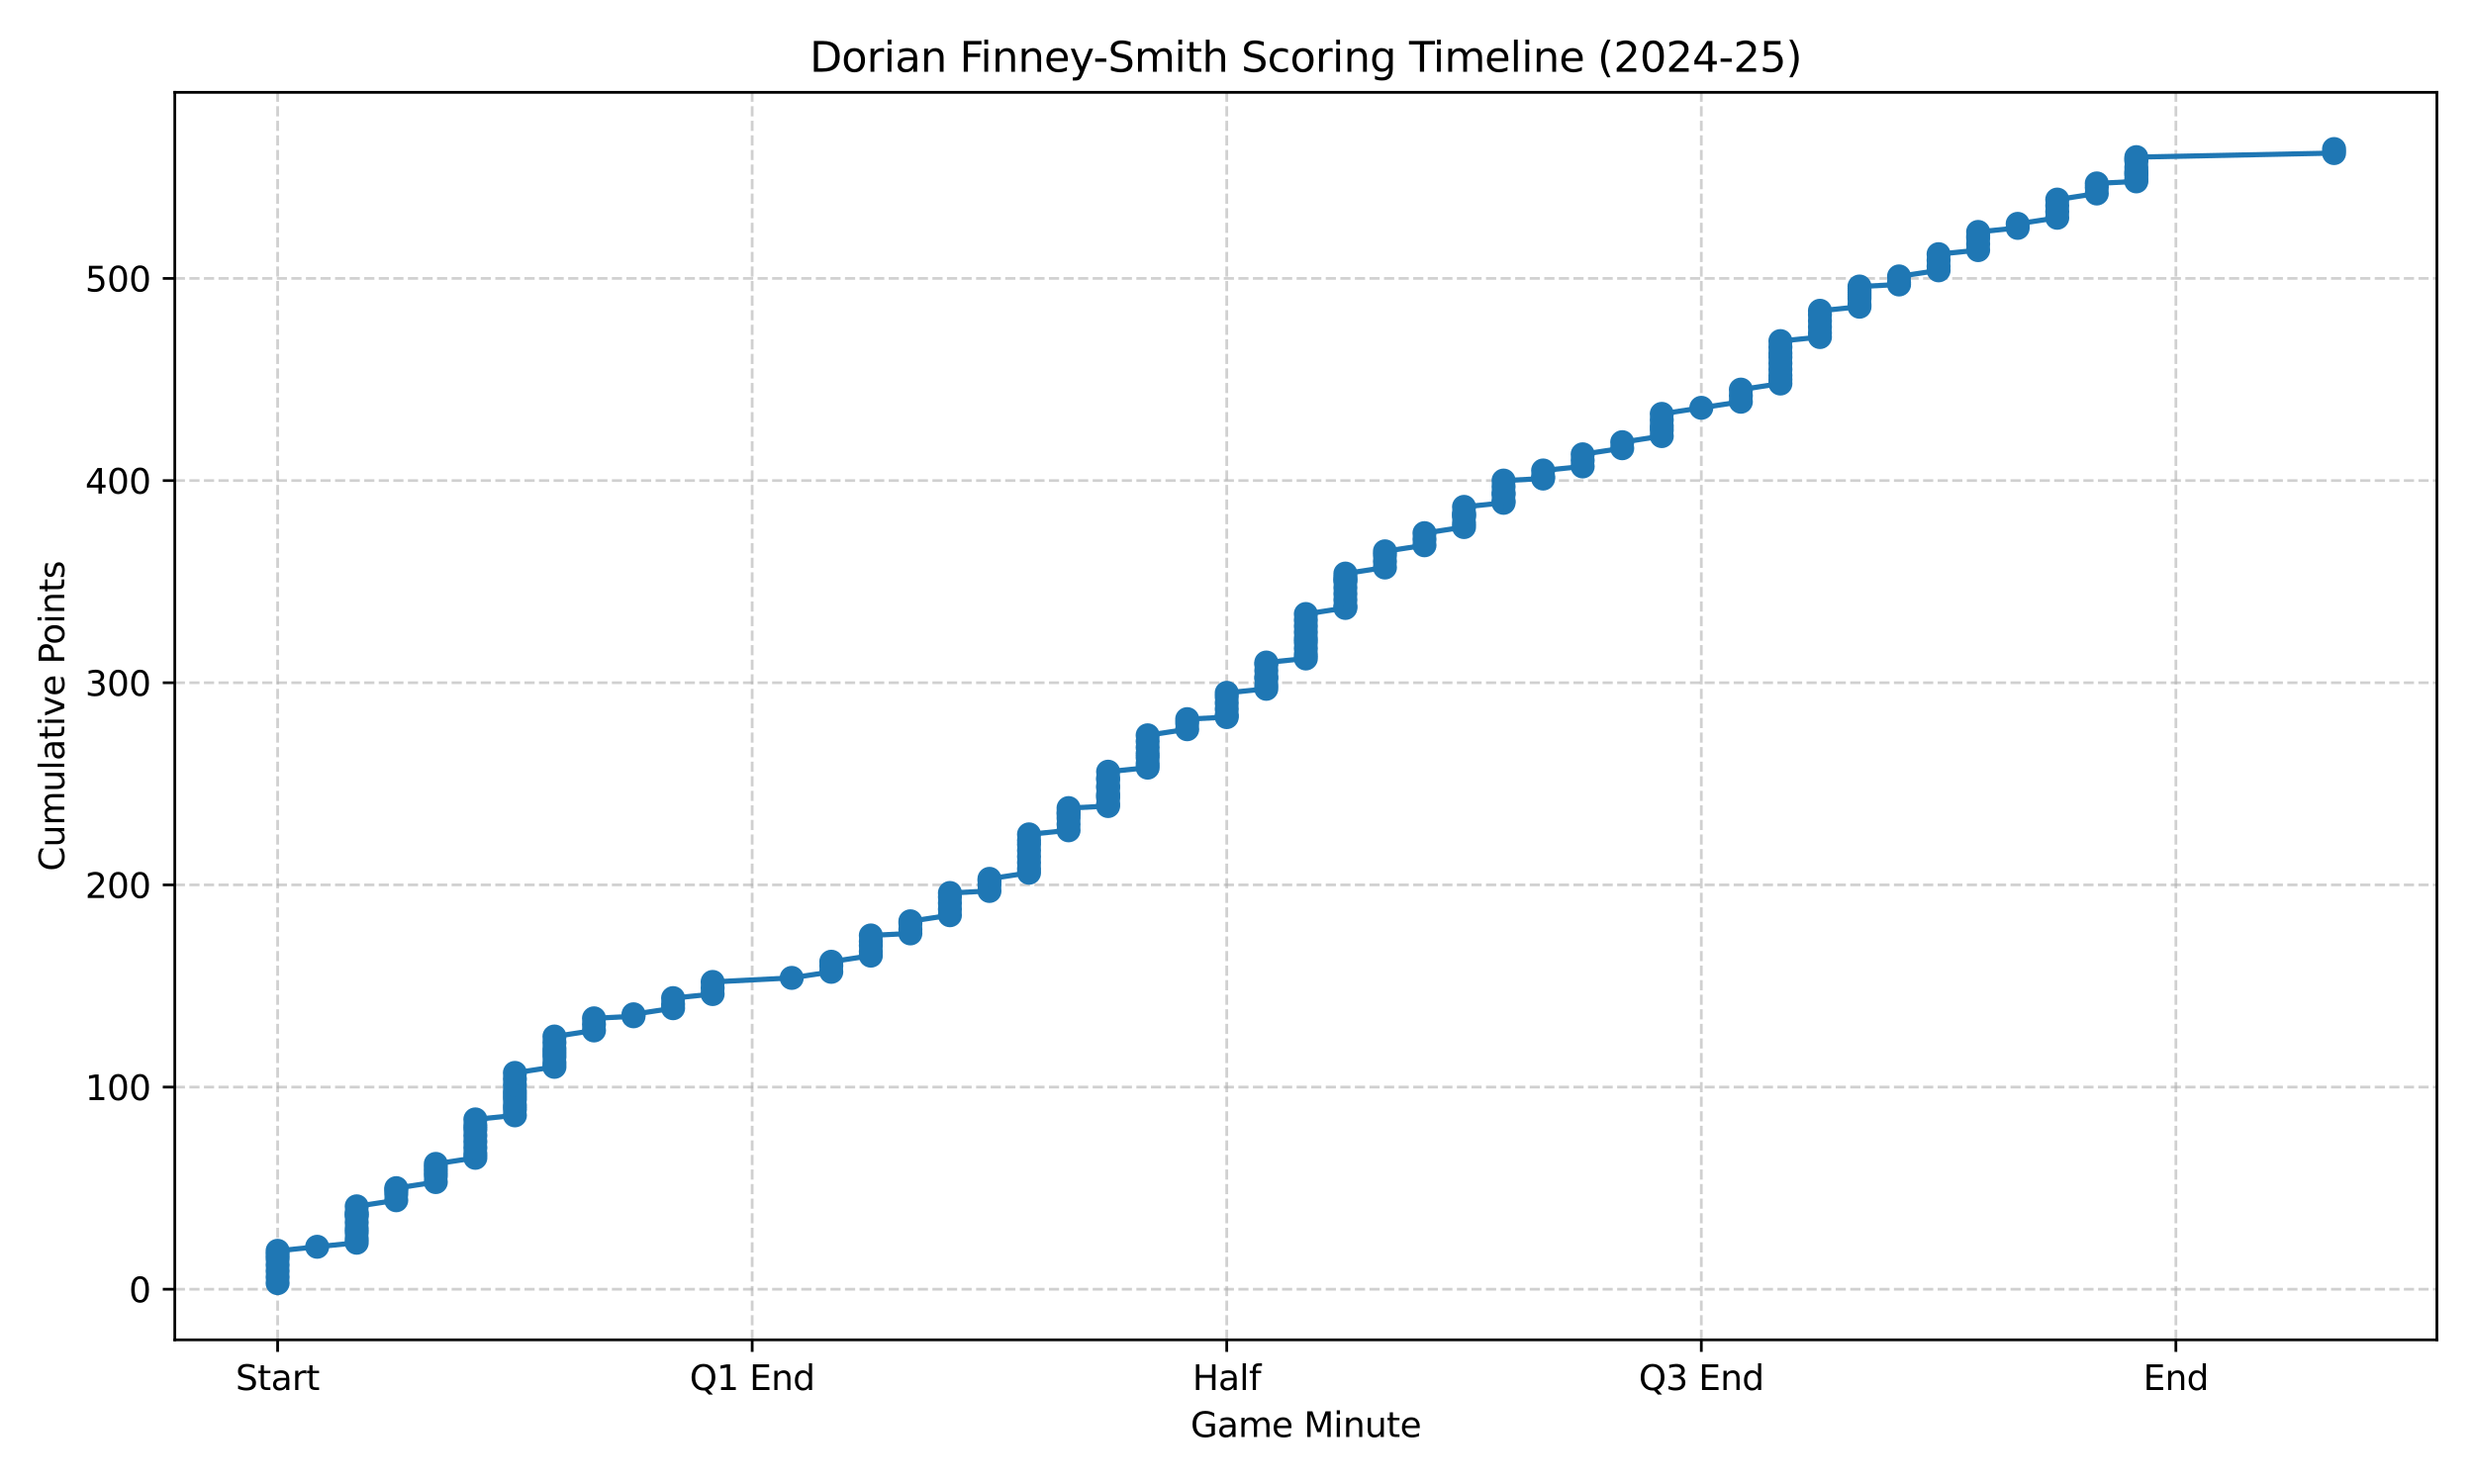 <?xml version="1.0" encoding="utf-8" standalone="no"?>
<!DOCTYPE svg PUBLIC "-//W3C//DTD SVG 1.1//EN"
  "http://www.w3.org/Graphics/SVG/1.1/DTD/svg11.dtd">
<svg xmlns:xlink="http://www.w3.org/1999/xlink" width="720pt" height="432pt" viewBox="0 0 720 432" xmlns="http://www.w3.org/2000/svg" version="1.1">
 <defs>
  <style type="text/css">*{stroke-linejoin: round; stroke-linecap: butt}</style>
 </defs>
 <g id="figure_1">
  <g id="patch_1">
   <path d="M 0 432 
L 720 432 
L 720 0 
L 0 0 
z
" style="fill: #ffffff"/>
  </g>
  <g id="axes_1">
   <g id="patch_2">
    <path d="M 50.87 390.04 
L 709.2 390.04 
L 709.2 26.88 
L 50.87 26.88 
z
" style="fill: #ffffff"/>
   </g>
   <g id="matplotlib.axis_1">
    <g id="xtick_1">
     <g id="line2d_1">
      <path d="M 80.794 390.04 
L 80.794 26.88 
" clip-path="url(#pb780e5b2f5)" style="fill: none; stroke-dasharray: 2.96,1.28; stroke-dashoffset: 0; stroke: #b0b0b0; stroke-opacity: 0.6; stroke-width: 0.8"/>
     </g>
     <g id="line2d_2">
      <defs>
       <path id="m2a1e7d562b" d="M 0 0 
L 0 3.5 
" style="stroke: #000000; stroke-width: 0.8"/>
      </defs>
      <g>
       <use xlink:href="#m2a1e7d562b" x="80.794" y="390.04" style="stroke: #000000; stroke-width: 0.8"/>
      </g>
     </g>
     <g id="text_1">
      <!-- Start -->
      <g transform="translate(68.58 404.638) scale(0.1 -0.1)">
       <defs>
        <path id="DejaVuSans-53" d="M 3425 4513 
L 3425 3897 
Q 3066 4069 2747 4153 
Q 2428 4238 2131 4238 
Q 1616 4238 1336 4038 
Q 1056 3838 1056 3469 
Q 1056 3159 1242 3001 
Q 1428 2844 1947 2747 
L 2328 2669 
Q 3034 2534 3370 2195 
Q 3706 1856 3706 1288 
Q 3706 609 3251 259 
Q 2797 -91 1919 -91 
Q 1588 -91 1214 -16 
Q 841 59 441 206 
L 441 856 
Q 825 641 1194 531 
Q 1563 422 1919 422 
Q 2459 422 2753 634 
Q 3047 847 3047 1241 
Q 3047 1584 2836 1778 
Q 2625 1972 2144 2069 
L 1759 2144 
Q 1053 2284 737 2584 
Q 422 2884 422 3419 
Q 422 4038 858 4394 
Q 1294 4750 2059 4750 
Q 2388 4750 2728 4690 
Q 3069 4631 3425 4513 
z
" transform="scale(0.016)"/>
        <path id="DejaVuSans-74" d="M 1172 4494 
L 1172 3500 
L 2356 3500 
L 2356 3053 
L 1172 3053 
L 1172 1153 
Q 1172 725 1289 603 
Q 1406 481 1766 481 
L 2356 481 
L 2356 0 
L 1766 0 
Q 1100 0 847 248 
Q 594 497 594 1153 
L 594 3053 
L 172 3053 
L 172 3500 
L 594 3500 
L 594 4494 
L 1172 4494 
z
" transform="scale(0.016)"/>
        <path id="DejaVuSans-61" d="M 2194 1759 
Q 1497 1759 1228 1600 
Q 959 1441 959 1056 
Q 959 750 1161 570 
Q 1363 391 1709 391 
Q 2188 391 2477 730 
Q 2766 1069 2766 1631 
L 2766 1759 
L 2194 1759 
z
M 3341 1997 
L 3341 0 
L 2766 0 
L 2766 531 
Q 2569 213 2275 61 
Q 1981 -91 1556 -91 
Q 1019 -91 701 211 
Q 384 513 384 1019 
Q 384 1609 779 1909 
Q 1175 2209 1959 2209 
L 2766 2209 
L 2766 2266 
Q 2766 2663 2505 2880 
Q 2244 3097 1772 3097 
Q 1472 3097 1187 3025 
Q 903 2953 641 2809 
L 641 3341 
Q 956 3463 1253 3523 
Q 1550 3584 1831 3584 
Q 2591 3584 2966 3190 
Q 3341 2797 3341 1997 
z
" transform="scale(0.016)"/>
        <path id="DejaVuSans-72" d="M 2631 2963 
Q 2534 3019 2420 3045 
Q 2306 3072 2169 3072 
Q 1681 3072 1420 2755 
Q 1159 2438 1159 1844 
L 1159 0 
L 581 0 
L 581 3500 
L 1159 3500 
L 1159 2956 
Q 1341 3275 1631 3429 
Q 1922 3584 2338 3584 
Q 2397 3584 2469 3576 
Q 2541 3569 2628 3553 
L 2631 2963 
z
" transform="scale(0.016)"/>
       </defs>
       <use xlink:href="#DejaVuSans-53"/>
       <use xlink:href="#DejaVuSans-74" transform="translate(63.477 0)"/>
       <use xlink:href="#DejaVuSans-61" transform="translate(102.686 0)"/>
       <use xlink:href="#DejaVuSans-72" transform="translate(163.965 0)"/>
       <use xlink:href="#DejaVuSans-74" transform="translate(205.078 0)"/>
      </g>
     </g>
    </g>
    <g id="xtick_2">
     <g id="line2d_3">
      <path d="M 218.905 390.04 
L 218.905 26.88 
" clip-path="url(#pb780e5b2f5)" style="fill: none; stroke-dasharray: 2.96,1.28; stroke-dashoffset: 0; stroke: #b0b0b0; stroke-opacity: 0.6; stroke-width: 0.8"/>
     </g>
     <g id="line2d_4">
      <g>
       <use xlink:href="#m2a1e7d562b" x="218.905" y="390.04" style="stroke: #000000; stroke-width: 0.8"/>
      </g>
     </g>
     <g id="text_2">
      <!-- Q1 End -->
      <g transform="translate(200.697 404.638) scale(0.1 -0.1)">
       <defs>
        <path id="DejaVuSans-51" d="M 2522 4238 
Q 1834 4238 1429 3725 
Q 1025 3213 1025 2328 
Q 1025 1447 1429 934 
Q 1834 422 2522 422 
Q 3209 422 3611 934 
Q 4013 1447 4013 2328 
Q 4013 3213 3611 3725 
Q 3209 4238 2522 4238 
z
M 3406 84 
L 4238 -825 
L 3475 -825 
L 2784 -78 
Q 2681 -84 2626 -87 
Q 2572 -91 2522 -91 
Q 1538 -91 948 567 
Q 359 1225 359 2328 
Q 359 3434 948 4092 
Q 1538 4750 2522 4750 
Q 3503 4750 4090 4092 
Q 4678 3434 4678 2328 
Q 4678 1516 4351 937 
Q 4025 359 3406 84 
z
" transform="scale(0.016)"/>
        <path id="DejaVuSans-31" d="M 794 531 
L 1825 531 
L 1825 4091 
L 703 3866 
L 703 4441 
L 1819 4666 
L 2450 4666 
L 2450 531 
L 3481 531 
L 3481 0 
L 794 0 
L 794 531 
z
" transform="scale(0.016)"/>
        <path id="DejaVuSans-20" transform="scale(0.016)"/>
        <path id="DejaVuSans-45" d="M 628 4666 
L 3578 4666 
L 3578 4134 
L 1259 4134 
L 1259 2753 
L 3481 2753 
L 3481 2222 
L 1259 2222 
L 1259 531 
L 3634 531 
L 3634 0 
L 628 0 
L 628 4666 
z
" transform="scale(0.016)"/>
        <path id="DejaVuSans-6e" d="M 3513 2113 
L 3513 0 
L 2938 0 
L 2938 2094 
Q 2938 2591 2744 2837 
Q 2550 3084 2163 3084 
Q 1697 3084 1428 2787 
Q 1159 2491 1159 1978 
L 1159 0 
L 581 0 
L 581 3500 
L 1159 3500 
L 1159 2956 
Q 1366 3272 1645 3428 
Q 1925 3584 2291 3584 
Q 2894 3584 3203 3211 
Q 3513 2838 3513 2113 
z
" transform="scale(0.016)"/>
        <path id="DejaVuSans-64" d="M 2906 2969 
L 2906 4863 
L 3481 4863 
L 3481 0 
L 2906 0 
L 2906 525 
Q 2725 213 2448 61 
Q 2172 -91 1784 -91 
Q 1150 -91 751 415 
Q 353 922 353 1747 
Q 353 2572 751 3078 
Q 1150 3584 1784 3584 
Q 2172 3584 2448 3432 
Q 2725 3281 2906 2969 
z
M 947 1747 
Q 947 1113 1208 752 
Q 1469 391 1925 391 
Q 2381 391 2643 752 
Q 2906 1113 2906 1747 
Q 2906 2381 2643 2742 
Q 2381 3103 1925 3103 
Q 1469 3103 1208 2742 
Q 947 2381 947 1747 
z
" transform="scale(0.016)"/>
       </defs>
       <use xlink:href="#DejaVuSans-51"/>
       <use xlink:href="#DejaVuSans-31" transform="translate(78.711 0)"/>
       <use xlink:href="#DejaVuSans-20" transform="translate(142.334 0)"/>
       <use xlink:href="#DejaVuSans-45" transform="translate(174.121 0)"/>
       <use xlink:href="#DejaVuSans-6e" transform="translate(237.305 0)"/>
       <use xlink:href="#DejaVuSans-64" transform="translate(300.684 0)"/>
      </g>
     </g>
    </g>
    <g id="xtick_3">
     <g id="line2d_5">
      <path d="M 357.016 390.04 
L 357.016 26.88 
" clip-path="url(#pb780e5b2f5)" style="fill: none; stroke-dasharray: 2.96,1.28; stroke-dashoffset: 0; stroke: #b0b0b0; stroke-opacity: 0.6; stroke-width: 0.8"/>
     </g>
     <g id="line2d_6">
      <g>
       <use xlink:href="#m2a1e7d562b" x="357.016" y="390.04" style="stroke: #000000; stroke-width: 0.8"/>
      </g>
     </g>
     <g id="text_3">
      <!-- Half -->
      <g transform="translate(347.043 404.638) scale(0.1 -0.1)">
       <defs>
        <path id="DejaVuSans-48" d="M 628 4666 
L 1259 4666 
L 1259 2753 
L 3553 2753 
L 3553 4666 
L 4184 4666 
L 4184 0 
L 3553 0 
L 3553 2222 
L 1259 2222 
L 1259 0 
L 628 0 
L 628 4666 
z
" transform="scale(0.016)"/>
        <path id="DejaVuSans-6c" d="M 603 4863 
L 1178 4863 
L 1178 0 
L 603 0 
L 603 4863 
z
" transform="scale(0.016)"/>
        <path id="DejaVuSans-66" d="M 2375 4863 
L 2375 4384 
L 1825 4384 
Q 1516 4384 1395 4259 
Q 1275 4134 1275 3809 
L 1275 3500 
L 2222 3500 
L 2222 3053 
L 1275 3053 
L 1275 0 
L 697 0 
L 697 3053 
L 147 3053 
L 147 3500 
L 697 3500 
L 697 3744 
Q 697 4328 969 4595 
Q 1241 4863 1831 4863 
L 2375 4863 
z
" transform="scale(0.016)"/>
       </defs>
       <use xlink:href="#DejaVuSans-48"/>
       <use xlink:href="#DejaVuSans-61" transform="translate(75.195 0)"/>
       <use xlink:href="#DejaVuSans-6c" transform="translate(136.475 0)"/>
       <use xlink:href="#DejaVuSans-66" transform="translate(164.258 0)"/>
      </g>
     </g>
    </g>
    <g id="xtick_4">
     <g id="line2d_7">
      <path d="M 495.128 390.04 
L 495.128 26.88 
" clip-path="url(#pb780e5b2f5)" style="fill: none; stroke-dasharray: 2.96,1.28; stroke-dashoffset: 0; stroke: #b0b0b0; stroke-opacity: 0.6; stroke-width: 0.8"/>
     </g>
     <g id="line2d_8">
      <g>
       <use xlink:href="#m2a1e7d562b" x="495.128" y="390.04" style="stroke: #000000; stroke-width: 0.8"/>
      </g>
     </g>
     <g id="text_4">
      <!-- Q3 End -->
      <g transform="translate(476.919 404.638) scale(0.1 -0.1)">
       <defs>
        <path id="DejaVuSans-33" d="M 2597 2516 
Q 3050 2419 3304 2112 
Q 3559 1806 3559 1356 
Q 3559 666 3084 287 
Q 2609 -91 1734 -91 
Q 1441 -91 1130 -33 
Q 819 25 488 141 
L 488 750 
Q 750 597 1062 519 
Q 1375 441 1716 441 
Q 2309 441 2620 675 
Q 2931 909 2931 1356 
Q 2931 1769 2642 2001 
Q 2353 2234 1838 2234 
L 1294 2234 
L 1294 2753 
L 1863 2753 
Q 2328 2753 2575 2939 
Q 2822 3125 2822 3475 
Q 2822 3834 2567 4026 
Q 2313 4219 1838 4219 
Q 1578 4219 1281 4162 
Q 984 4106 628 3988 
L 628 4550 
Q 988 4650 1302 4700 
Q 1616 4750 1894 4750 
Q 2613 4750 3031 4423 
Q 3450 4097 3450 3541 
Q 3450 3153 3228 2886 
Q 3006 2619 2597 2516 
z
" transform="scale(0.016)"/>
       </defs>
       <use xlink:href="#DejaVuSans-51"/>
       <use xlink:href="#DejaVuSans-33" transform="translate(78.711 0)"/>
       <use xlink:href="#DejaVuSans-20" transform="translate(142.334 0)"/>
       <use xlink:href="#DejaVuSans-45" transform="translate(174.121 0)"/>
       <use xlink:href="#DejaVuSans-6e" transform="translate(237.305 0)"/>
       <use xlink:href="#DejaVuSans-64" transform="translate(300.684 0)"/>
      </g>
     </g>
    </g>
    <g id="xtick_5">
     <g id="line2d_9">
      <path d="M 633.239 390.04 
L 633.239 26.88 
" clip-path="url(#pb780e5b2f5)" style="fill: none; stroke-dasharray: 2.96,1.28; stroke-dashoffset: 0; stroke: #b0b0b0; stroke-opacity: 0.6; stroke-width: 0.8"/>
     </g>
     <g id="line2d_10">
      <g>
       <use xlink:href="#m2a1e7d562b" x="633.239" y="390.04" style="stroke: #000000; stroke-width: 0.8"/>
      </g>
     </g>
     <g id="text_5">
      <!-- End -->
      <g transform="translate(623.737 404.638) scale(0.1 -0.1)">
       <use xlink:href="#DejaVuSans-45"/>
       <use xlink:href="#DejaVuSans-6e" transform="translate(63.184 0)"/>
       <use xlink:href="#DejaVuSans-64" transform="translate(126.562 0)"/>
      </g>
     </g>
    </g>
    <g id="text_6">
     <!-- Game Minute -->
     <g transform="translate(346.483 418.317) scale(0.1 -0.1)">
      <defs>
       <path id="DejaVuSans-47" d="M 3809 666 
L 3809 1919 
L 2778 1919 
L 2778 2438 
L 4434 2438 
L 4434 434 
Q 4069 175 3628 42 
Q 3188 -91 2688 -91 
Q 1594 -91 976 548 
Q 359 1188 359 2328 
Q 359 3472 976 4111 
Q 1594 4750 2688 4750 
Q 3144 4750 3555 4637 
Q 3966 4525 4313 4306 
L 4313 3634 
Q 3963 3931 3569 4081 
Q 3175 4231 2741 4231 
Q 1884 4231 1454 3753 
Q 1025 3275 1025 2328 
Q 1025 1384 1454 906 
Q 1884 428 2741 428 
Q 3075 428 3337 486 
Q 3600 544 3809 666 
z
" transform="scale(0.016)"/>
       <path id="DejaVuSans-6d" d="M 3328 2828 
Q 3544 3216 3844 3400 
Q 4144 3584 4550 3584 
Q 5097 3584 5394 3201 
Q 5691 2819 5691 2113 
L 5691 0 
L 5113 0 
L 5113 2094 
Q 5113 2597 4934 2840 
Q 4756 3084 4391 3084 
Q 3944 3084 3684 2787 
Q 3425 2491 3425 1978 
L 3425 0 
L 2847 0 
L 2847 2094 
Q 2847 2600 2669 2842 
Q 2491 3084 2119 3084 
Q 1678 3084 1418 2786 
Q 1159 2488 1159 1978 
L 1159 0 
L 581 0 
L 581 3500 
L 1159 3500 
L 1159 2956 
Q 1356 3278 1631 3431 
Q 1906 3584 2284 3584 
Q 2666 3584 2933 3390 
Q 3200 3197 3328 2828 
z
" transform="scale(0.016)"/>
       <path id="DejaVuSans-65" d="M 3597 1894 
L 3597 1613 
L 953 1613 
Q 991 1019 1311 708 
Q 1631 397 2203 397 
Q 2534 397 2845 478 
Q 3156 559 3463 722 
L 3463 178 
Q 3153 47 2828 -22 
Q 2503 -91 2169 -91 
Q 1331 -91 842 396 
Q 353 884 353 1716 
Q 353 2575 817 3079 
Q 1281 3584 2069 3584 
Q 2775 3584 3186 3129 
Q 3597 2675 3597 1894 
z
M 3022 2063 
Q 3016 2534 2758 2815 
Q 2500 3097 2075 3097 
Q 1594 3097 1305 2825 
Q 1016 2553 972 2059 
L 3022 2063 
z
" transform="scale(0.016)"/>
       <path id="DejaVuSans-4d" d="M 628 4666 
L 1569 4666 
L 2759 1491 
L 3956 4666 
L 4897 4666 
L 4897 0 
L 4281 0 
L 4281 4097 
L 3078 897 
L 2444 897 
L 1241 4097 
L 1241 0 
L 628 0 
L 628 4666 
z
" transform="scale(0.016)"/>
       <path id="DejaVuSans-69" d="M 603 3500 
L 1178 3500 
L 1178 0 
L 603 0 
L 603 3500 
z
M 603 4863 
L 1178 4863 
L 1178 4134 
L 603 4134 
L 603 4863 
z
" transform="scale(0.016)"/>
       <path id="DejaVuSans-75" d="M 544 1381 
L 544 3500 
L 1119 3500 
L 1119 1403 
Q 1119 906 1312 657 
Q 1506 409 1894 409 
Q 2359 409 2629 706 
Q 2900 1003 2900 1516 
L 2900 3500 
L 3475 3500 
L 3475 0 
L 2900 0 
L 2900 538 
Q 2691 219 2414 64 
Q 2138 -91 1772 -91 
Q 1169 -91 856 284 
Q 544 659 544 1381 
z
M 1991 3584 
L 1991 3584 
z
" transform="scale(0.016)"/>
      </defs>
      <use xlink:href="#DejaVuSans-47"/>
      <use xlink:href="#DejaVuSans-61" transform="translate(77.49 0)"/>
      <use xlink:href="#DejaVuSans-6d" transform="translate(138.77 0)"/>
      <use xlink:href="#DejaVuSans-65" transform="translate(236.182 0)"/>
      <use xlink:href="#DejaVuSans-20" transform="translate(297.705 0)"/>
      <use xlink:href="#DejaVuSans-4d" transform="translate(329.492 0)"/>
      <use xlink:href="#DejaVuSans-69" transform="translate(415.771 0)"/>
      <use xlink:href="#DejaVuSans-6e" transform="translate(443.555 0)"/>
      <use xlink:href="#DejaVuSans-75" transform="translate(506.934 0)"/>
      <use xlink:href="#DejaVuSans-74" transform="translate(570.312 0)"/>
      <use xlink:href="#DejaVuSans-65" transform="translate(609.521 0)"/>
     </g>
    </g>
   </g>
   <g id="matplotlib.axis_2">
    <g id="ytick_1">
     <g id="line2d_11">
      <path d="M 50.87 375.298 
L 709.2 375.298 
" clip-path="url(#pb780e5b2f5)" style="fill: none; stroke-dasharray: 2.96,1.28; stroke-dashoffset: 0; stroke: #b0b0b0; stroke-opacity: 0.6; stroke-width: 0.8"/>
     </g>
     <g id="line2d_12">
      <defs>
       <path id="m724091a1ab" d="M 0 0 
L -3.5 0 
" style="stroke: #000000; stroke-width: 0.8"/>
      </defs>
      <g>
       <use xlink:href="#m724091a1ab" x="50.87" y="375.298" style="stroke: #000000; stroke-width: 0.8"/>
      </g>
     </g>
     <g id="text_7">
      <!-- 0 -->
      <g transform="translate(37.508 379.097) scale(0.1 -0.1)">
       <defs>
        <path id="DejaVuSans-30" d="M 2034 4250 
Q 1547 4250 1301 3770 
Q 1056 3291 1056 2328 
Q 1056 1369 1301 889 
Q 1547 409 2034 409 
Q 2525 409 2770 889 
Q 3016 1369 3016 2328 
Q 3016 3291 2770 3770 
Q 2525 4250 2034 4250 
z
M 2034 4750 
Q 2819 4750 3233 4129 
Q 3647 3509 3647 2328 
Q 3647 1150 3233 529 
Q 2819 -91 2034 -91 
Q 1250 -91 836 529 
Q 422 1150 422 2328 
Q 422 3509 836 4129 
Q 1250 4750 2034 4750 
z
" transform="scale(0.016)"/>
       </defs>
       <use xlink:href="#DejaVuSans-30"/>
      </g>
     </g>
    </g>
    <g id="ytick_2">
     <g id="line2d_13">
      <path d="M 50.87 316.449 
L 709.2 316.449 
" clip-path="url(#pb780e5b2f5)" style="fill: none; stroke-dasharray: 2.96,1.28; stroke-dashoffset: 0; stroke: #b0b0b0; stroke-opacity: 0.6; stroke-width: 0.8"/>
     </g>
     <g id="line2d_14">
      <g>
       <use xlink:href="#m724091a1ab" x="50.87" y="316.449" style="stroke: #000000; stroke-width: 0.8"/>
      </g>
     </g>
     <g id="text_8">
      <!-- 100 -->
      <g transform="translate(24.782 320.248) scale(0.1 -0.1)">
       <use xlink:href="#DejaVuSans-31"/>
       <use xlink:href="#DejaVuSans-30" transform="translate(63.623 0)"/>
       <use xlink:href="#DejaVuSans-30" transform="translate(127.246 0)"/>
      </g>
     </g>
    </g>
    <g id="ytick_3">
     <g id="line2d_15">
      <path d="M 50.87 257.599 
L 709.2 257.599 
" clip-path="url(#pb780e5b2f5)" style="fill: none; stroke-dasharray: 2.96,1.28; stroke-dashoffset: 0; stroke: #b0b0b0; stroke-opacity: 0.6; stroke-width: 0.8"/>
     </g>
     <g id="line2d_16">
      <g>
       <use xlink:href="#m724091a1ab" x="50.87" y="257.599" style="stroke: #000000; stroke-width: 0.8"/>
      </g>
     </g>
     <g id="text_9">
      <!-- 200 -->
      <g transform="translate(24.782 261.399) scale(0.1 -0.1)">
       <defs>
        <path id="DejaVuSans-32" d="M 1228 531 
L 3431 531 
L 3431 0 
L 469 0 
L 469 531 
Q 828 903 1448 1529 
Q 2069 2156 2228 2338 
Q 2531 2678 2651 2914 
Q 2772 3150 2772 3378 
Q 2772 3750 2511 3984 
Q 2250 4219 1831 4219 
Q 1534 4219 1204 4116 
Q 875 4013 500 3803 
L 500 4441 
Q 881 4594 1212 4672 
Q 1544 4750 1819 4750 
Q 2544 4750 2975 4387 
Q 3406 4025 3406 3419 
Q 3406 3131 3298 2873 
Q 3191 2616 2906 2266 
Q 2828 2175 2409 1742 
Q 1991 1309 1228 531 
z
" transform="scale(0.016)"/>
       </defs>
       <use xlink:href="#DejaVuSans-32"/>
       <use xlink:href="#DejaVuSans-30" transform="translate(63.623 0)"/>
       <use xlink:href="#DejaVuSans-30" transform="translate(127.246 0)"/>
      </g>
     </g>
    </g>
    <g id="ytick_4">
     <g id="line2d_17">
      <path d="M 50.87 198.75 
L 709.2 198.75 
" clip-path="url(#pb780e5b2f5)" style="fill: none; stroke-dasharray: 2.96,1.28; stroke-dashoffset: 0; stroke: #b0b0b0; stroke-opacity: 0.6; stroke-width: 0.8"/>
     </g>
     <g id="line2d_18">
      <g>
       <use xlink:href="#m724091a1ab" x="50.87" y="198.75" style="stroke: #000000; stroke-width: 0.8"/>
      </g>
     </g>
     <g id="text_10">
      <!-- 300 -->
      <g transform="translate(24.782 202.549) scale(0.1 -0.1)">
       <use xlink:href="#DejaVuSans-33"/>
       <use xlink:href="#DejaVuSans-30" transform="translate(63.623 0)"/>
       <use xlink:href="#DejaVuSans-30" transform="translate(127.246 0)"/>
      </g>
     </g>
    </g>
    <g id="ytick_5">
     <g id="line2d_19">
      <path d="M 50.87 139.9 
L 709.2 139.9 
" clip-path="url(#pb780e5b2f5)" style="fill: none; stroke-dasharray: 2.96,1.28; stroke-dashoffset: 0; stroke: #b0b0b0; stroke-opacity: 0.6; stroke-width: 0.8"/>
     </g>
     <g id="line2d_20">
      <g>
       <use xlink:href="#m724091a1ab" x="50.87" y="139.9" style="stroke: #000000; stroke-width: 0.8"/>
      </g>
     </g>
     <g id="text_11">
      <!-- 400 -->
      <g transform="translate(24.782 143.7) scale(0.1 -0.1)">
       <defs>
        <path id="DejaVuSans-34" d="M 2419 4116 
L 825 1625 
L 2419 1625 
L 2419 4116 
z
M 2253 4666 
L 3047 4666 
L 3047 1625 
L 3713 1625 
L 3713 1100 
L 3047 1100 
L 3047 0 
L 2419 0 
L 2419 1100 
L 313 1100 
L 313 1709 
L 2253 4666 
z
" transform="scale(0.016)"/>
       </defs>
       <use xlink:href="#DejaVuSans-34"/>
       <use xlink:href="#DejaVuSans-30" transform="translate(63.623 0)"/>
       <use xlink:href="#DejaVuSans-30" transform="translate(127.246 0)"/>
      </g>
     </g>
    </g>
    <g id="ytick_6">
     <g id="line2d_21">
      <path d="M 50.87 81.051 
L 709.2 81.051 
" clip-path="url(#pb780e5b2f5)" style="fill: none; stroke-dasharray: 2.96,1.28; stroke-dashoffset: 0; stroke: #b0b0b0; stroke-opacity: 0.6; stroke-width: 0.8"/>
     </g>
     <g id="line2d_22">
      <g>
       <use xlink:href="#m724091a1ab" x="50.87" y="81.051" style="stroke: #000000; stroke-width: 0.8"/>
      </g>
     </g>
     <g id="text_12">
      <!-- 500 -->
      <g transform="translate(24.782 84.85) scale(0.1 -0.1)">
       <defs>
        <path id="DejaVuSans-35" d="M 691 4666 
L 3169 4666 
L 3169 4134 
L 1269 4134 
L 1269 2991 
Q 1406 3038 1543 3061 
Q 1681 3084 1819 3084 
Q 2600 3084 3056 2656 
Q 3513 2228 3513 1497 
Q 3513 744 3044 326 
Q 2575 -91 1722 -91 
Q 1428 -91 1123 -41 
Q 819 9 494 109 
L 494 744 
Q 775 591 1075 516 
Q 1375 441 1709 441 
Q 2250 441 2565 725 
Q 2881 1009 2881 1497 
Q 2881 1984 2565 2268 
Q 2250 2553 1709 2553 
Q 1456 2553 1204 2497 
Q 953 2441 691 2322 
L 691 4666 
z
" transform="scale(0.016)"/>
       </defs>
       <use xlink:href="#DejaVuSans-35"/>
       <use xlink:href="#DejaVuSans-30" transform="translate(63.623 0)"/>
       <use xlink:href="#DejaVuSans-30" transform="translate(127.246 0)"/>
      </g>
     </g>
    </g>
    <g id="text_13">
     <!-- Cumulative Points -->
     <g transform="translate(18.703 253.602) rotate(-90) scale(0.1 -0.1)">
      <defs>
       <path id="DejaVuSans-43" d="M 4122 4306 
L 4122 3641 
Q 3803 3938 3442 4084 
Q 3081 4231 2675 4231 
Q 1875 4231 1450 3742 
Q 1025 3253 1025 2328 
Q 1025 1406 1450 917 
Q 1875 428 2675 428 
Q 3081 428 3442 575 
Q 3803 722 4122 1019 
L 4122 359 
Q 3791 134 3420 21 
Q 3050 -91 2638 -91 
Q 1578 -91 968 557 
Q 359 1206 359 2328 
Q 359 3453 968 4101 
Q 1578 4750 2638 4750 
Q 3056 4750 3426 4639 
Q 3797 4528 4122 4306 
z
" transform="scale(0.016)"/>
       <path id="DejaVuSans-76" d="M 191 3500 
L 800 3500 
L 1894 563 
L 2988 3500 
L 3597 3500 
L 2284 0 
L 1503 0 
L 191 3500 
z
" transform="scale(0.016)"/>
       <path id="DejaVuSans-50" d="M 1259 4147 
L 1259 2394 
L 2053 2394 
Q 2494 2394 2734 2622 
Q 2975 2850 2975 3272 
Q 2975 3691 2734 3919 
Q 2494 4147 2053 4147 
L 1259 4147 
z
M 628 4666 
L 2053 4666 
Q 2838 4666 3239 4311 
Q 3641 3956 3641 3272 
Q 3641 2581 3239 2228 
Q 2838 1875 2053 1875 
L 1259 1875 
L 1259 0 
L 628 0 
L 628 4666 
z
" transform="scale(0.016)"/>
       <path id="DejaVuSans-6f" d="M 1959 3097 
Q 1497 3097 1228 2736 
Q 959 2375 959 1747 
Q 959 1119 1226 758 
Q 1494 397 1959 397 
Q 2419 397 2687 759 
Q 2956 1122 2956 1747 
Q 2956 2369 2687 2733 
Q 2419 3097 1959 3097 
z
M 1959 3584 
Q 2709 3584 3137 3096 
Q 3566 2609 3566 1747 
Q 3566 888 3137 398 
Q 2709 -91 1959 -91 
Q 1206 -91 779 398 
Q 353 888 353 1747 
Q 353 2609 779 3096 
Q 1206 3584 1959 3584 
z
" transform="scale(0.016)"/>
       <path id="DejaVuSans-73" d="M 2834 3397 
L 2834 2853 
Q 2591 2978 2328 3040 
Q 2066 3103 1784 3103 
Q 1356 3103 1142 2972 
Q 928 2841 928 2578 
Q 928 2378 1081 2264 
Q 1234 2150 1697 2047 
L 1894 2003 
Q 2506 1872 2764 1633 
Q 3022 1394 3022 966 
Q 3022 478 2636 193 
Q 2250 -91 1575 -91 
Q 1294 -91 989 -36 
Q 684 19 347 128 
L 347 722 
Q 666 556 975 473 
Q 1284 391 1588 391 
Q 1994 391 2212 530 
Q 2431 669 2431 922 
Q 2431 1156 2273 1281 
Q 2116 1406 1581 1522 
L 1381 1569 
Q 847 1681 609 1914 
Q 372 2147 372 2553 
Q 372 3047 722 3315 
Q 1072 3584 1716 3584 
Q 2034 3584 2315 3537 
Q 2597 3491 2834 3397 
z
" transform="scale(0.016)"/>
      </defs>
      <use xlink:href="#DejaVuSans-43"/>
      <use xlink:href="#DejaVuSans-75" transform="translate(69.824 0)"/>
      <use xlink:href="#DejaVuSans-6d" transform="translate(133.203 0)"/>
      <use xlink:href="#DejaVuSans-75" transform="translate(230.615 0)"/>
      <use xlink:href="#DejaVuSans-6c" transform="translate(293.994 0)"/>
      <use xlink:href="#DejaVuSans-61" transform="translate(321.777 0)"/>
      <use xlink:href="#DejaVuSans-74" transform="translate(383.057 0)"/>
      <use xlink:href="#DejaVuSans-69" transform="translate(422.266 0)"/>
      <use xlink:href="#DejaVuSans-76" transform="translate(450.049 0)"/>
      <use xlink:href="#DejaVuSans-65" transform="translate(509.229 0)"/>
      <use xlink:href="#DejaVuSans-20" transform="translate(570.752 0)"/>
      <use xlink:href="#DejaVuSans-50" transform="translate(602.539 0)"/>
      <use xlink:href="#DejaVuSans-6f" transform="translate(659.217 0)"/>
      <use xlink:href="#DejaVuSans-69" transform="translate(720.398 0)"/>
      <use xlink:href="#DejaVuSans-6e" transform="translate(748.182 0)"/>
      <use xlink:href="#DejaVuSans-74" transform="translate(811.561 0)"/>
      <use xlink:href="#DejaVuSans-73" transform="translate(850.77 0)"/>
     </g>
    </g>
   </g>
   <g id="line2d_23">
    <path d="M 80.794 373.533 
L 80.794 364.117 
L 103.813 361.763 
L 103.813 351.17 
L 115.322 349.404 
L 115.322 345.873 
L 126.831 344.108 
L 126.831 338.812 
L 138.34 337.046 
L 138.34 325.865 
L 149.85 324.688 
L 149.85 312.329 
L 161.359 310.564 
L 161.359 301.736 
L 172.868 299.971 
L 172.868 296.44 
L 184.377 295.851 
L 184.377 295.263 
L 195.887 293.497 
L 195.887 290.555 
L 207.396 289.378 
L 207.396 285.847 
L 230.415 284.67 
L 241.924 282.905 
L 241.924 279.962 
L 253.433 278.197 
L 253.433 272.312 
L 264.942 271.723 
L 264.942 268.192 
L 276.452 266.427 
L 276.452 259.953 
L 287.961 259.365 
L 287.961 255.834 
L 299.47 254.068 
L 299.47 242.887 
L 310.979 241.71 
L 310.979 235.237 
L 322.489 234.648 
L 322.489 224.644 
L 333.998 223.467 
L 333.998 214.051 
L 345.507 212.285 
L 345.507 209.343 
L 357.016 208.754 
L 357.016 201.692 
L 368.526 200.515 
L 368.526 192.865 
L 380.035 191.688 
L 380.035 178.741 
L 391.544 176.976 
L 391.544 166.971 
L 403.054 165.206 
L 403.054 160.498 
L 414.563 158.732 
L 414.563 155.201 
L 426.072 153.436 
L 426.072 147.551 
L 437.581 146.374 
L 437.581 139.9 
L 449.091 139.312 
L 449.091 136.958 
L 460.6 135.781 
L 460.6 132.25 
L 472.109 130.484 
L 472.109 128.719 
L 483.618 126.954 
L 483.618 120.48 
L 506.637 116.949 
L 506.637 113.418 
L 518.146 111.653 
L 518.146 99.294 
L 529.655 98.117 
L 529.655 90.467 
L 541.165 89.29 
L 541.165 83.405 
L 552.674 82.816 
L 552.674 80.462 
L 564.183 78.697 
L 564.183 73.989 
L 575.693 72.812 
L 575.693 67.516 
L 587.202 66.339 
L 587.202 65.162 
L 598.711 63.396 
L 598.711 58.1 
L 610.22 56.334 
L 610.22 53.392 
L 621.73 52.803 
L 621.73 45.741 
L 679.276 44.564 
L 679.276 43.387 
L 679.276 43.387 
" clip-path="url(#pb780e5b2f5)" style="fill: none; stroke: #1f77b4; stroke-width: 1.5; stroke-linecap: square"/>
    <defs>
     <path id="m6146b9a783" d="M 0 3 
C 0.796 3 1.559 2.684 2.121 2.121 
C 2.684 1.559 3 0.796 3 0 
C 3 -0.796 2.684 -1.559 2.121 -2.121 
C 1.559 -2.684 0.796 -3 0 -3 
C -0.796 -3 -1.559 -2.684 -2.121 -2.121 
C -2.684 -1.559 -3 -0.796 -3 0 
C -3 0.796 -2.684 1.559 -2.121 2.121 
C -1.559 2.684 -0.796 3 0 3 
z
" style="stroke: #1f77b4"/>
    </defs>
    <g clip-path="url(#pb780e5b2f5)">
     <use xlink:href="#m6146b9a783" x="80.794" y="373.533" style="fill: #1f77b4; stroke: #1f77b4"/>
     <use xlink:href="#m6146b9a783" x="80.794" y="371.767" style="fill: #1f77b4; stroke: #1f77b4"/>
     <use xlink:href="#m6146b9a783" x="80.794" y="370.002" style="fill: #1f77b4; stroke: #1f77b4"/>
     <use xlink:href="#m6146b9a783" x="80.794" y="368.236" style="fill: #1f77b4; stroke: #1f77b4"/>
     <use xlink:href="#m6146b9a783" x="80.794" y="366.471" style="fill: #1f77b4; stroke: #1f77b4"/>
     <use xlink:href="#m6146b9a783" x="80.794" y="365.294" style="fill: #1f77b4; stroke: #1f77b4"/>
     <use xlink:href="#m6146b9a783" x="80.794" y="364.117" style="fill: #1f77b4; stroke: #1f77b4"/>
     <use xlink:href="#m6146b9a783" x="92.303" y="362.94" style="fill: #1f77b4; stroke: #1f77b4"/>
     <use xlink:href="#m6146b9a783" x="103.813" y="361.763" style="fill: #1f77b4; stroke: #1f77b4"/>
     <use xlink:href="#m6146b9a783" x="103.813" y="360.586" style="fill: #1f77b4; stroke: #1f77b4"/>
     <use xlink:href="#m6146b9a783" x="103.813" y="358.82" style="fill: #1f77b4; stroke: #1f77b4"/>
     <use xlink:href="#m6146b9a783" x="103.813" y="357.643" style="fill: #1f77b4; stroke: #1f77b4"/>
     <use xlink:href="#m6146b9a783" x="103.813" y="355.878" style="fill: #1f77b4; stroke: #1f77b4"/>
     <use xlink:href="#m6146b9a783" x="103.813" y="354.112" style="fill: #1f77b4; stroke: #1f77b4"/>
     <use xlink:href="#m6146b9a783" x="103.813" y="353.524" style="fill: #1f77b4; stroke: #1f77b4"/>
     <use xlink:href="#m6146b9a783" x="103.813" y="352.935" style="fill: #1f77b4; stroke: #1f77b4"/>
     <use xlink:href="#m6146b9a783" x="103.813" y="351.17" style="fill: #1f77b4; stroke: #1f77b4"/>
     <use xlink:href="#m6146b9a783" x="115.322" y="349.404" style="fill: #1f77b4; stroke: #1f77b4"/>
     <use xlink:href="#m6146b9a783" x="115.322" y="347.639" style="fill: #1f77b4; stroke: #1f77b4"/>
     <use xlink:href="#m6146b9a783" x="115.322" y="346.462" style="fill: #1f77b4; stroke: #1f77b4"/>
     <use xlink:href="#m6146b9a783" x="115.322" y="345.873" style="fill: #1f77b4; stroke: #1f77b4"/>
     <use xlink:href="#m6146b9a783" x="126.831" y="344.108" style="fill: #1f77b4; stroke: #1f77b4"/>
     <use xlink:href="#m6146b9a783" x="126.831" y="342.343" style="fill: #1f77b4; stroke: #1f77b4"/>
     <use xlink:href="#m6146b9a783" x="126.831" y="341.166" style="fill: #1f77b4; stroke: #1f77b4"/>
     <use xlink:href="#m6146b9a783" x="126.831" y="339.989" style="fill: #1f77b4; stroke: #1f77b4"/>
     <use xlink:href="#m6146b9a783" x="126.831" y="338.812" style="fill: #1f77b4; stroke: #1f77b4"/>
     <use xlink:href="#m6146b9a783" x="138.34" y="337.046" style="fill: #1f77b4; stroke: #1f77b4"/>
     <use xlink:href="#m6146b9a783" x="138.34" y="335.869" style="fill: #1f77b4; stroke: #1f77b4"/>
     <use xlink:href="#m6146b9a783" x="138.34" y="334.104" style="fill: #1f77b4; stroke: #1f77b4"/>
     <use xlink:href="#m6146b9a783" x="138.34" y="332.338" style="fill: #1f77b4; stroke: #1f77b4"/>
     <use xlink:href="#m6146b9a783" x="138.34" y="330.573" style="fill: #1f77b4; stroke: #1f77b4"/>
     <use xlink:href="#m6146b9a783" x="138.34" y="328.807" style="fill: #1f77b4; stroke: #1f77b4"/>
     <use xlink:href="#m6146b9a783" x="138.34" y="327.63" style="fill: #1f77b4; stroke: #1f77b4"/>
     <use xlink:href="#m6146b9a783" x="138.34" y="325.865" style="fill: #1f77b4; stroke: #1f77b4"/>
     <use xlink:href="#m6146b9a783" x="149.85" y="324.688" style="fill: #1f77b4; stroke: #1f77b4"/>
     <use xlink:href="#m6146b9a783" x="149.85" y="322.922" style="fill: #1f77b4; stroke: #1f77b4"/>
     <use xlink:href="#m6146b9a783" x="149.85" y="321.745" style="fill: #1f77b4; stroke: #1f77b4"/>
     <use xlink:href="#m6146b9a783" x="149.85" y="319.98" style="fill: #1f77b4; stroke: #1f77b4"/>
     <use xlink:href="#m6146b9a783" x="149.85" y="318.803" style="fill: #1f77b4; stroke: #1f77b4"/>
     <use xlink:href="#m6146b9a783" x="149.85" y="317.626" style="fill: #1f77b4; stroke: #1f77b4"/>
     <use xlink:href="#m6146b9a783" x="149.85" y="315.86" style="fill: #1f77b4; stroke: #1f77b4"/>
     <use xlink:href="#m6146b9a783" x="149.85" y="314.095" style="fill: #1f77b4; stroke: #1f77b4"/>
     <use xlink:href="#m6146b9a783" x="149.85" y="312.329" style="fill: #1f77b4; stroke: #1f77b4"/>
     <use xlink:href="#m6146b9a783" x="161.359" y="310.564" style="fill: #1f77b4; stroke: #1f77b4"/>
     <use xlink:href="#m6146b9a783" x="161.359" y="309.387" style="fill: #1f77b4; stroke: #1f77b4"/>
     <use xlink:href="#m6146b9a783" x="161.359" y="307.621" style="fill: #1f77b4; stroke: #1f77b4"/>
     <use xlink:href="#m6146b9a783" x="161.359" y="306.444" style="fill: #1f77b4; stroke: #1f77b4"/>
     <use xlink:href="#m6146b9a783" x="161.359" y="305.267" style="fill: #1f77b4; stroke: #1f77b4"/>
     <use xlink:href="#m6146b9a783" x="161.359" y="303.502" style="fill: #1f77b4; stroke: #1f77b4"/>
     <use xlink:href="#m6146b9a783" x="161.359" y="301.736" style="fill: #1f77b4; stroke: #1f77b4"/>
     <use xlink:href="#m6146b9a783" x="172.868" y="299.971" style="fill: #1f77b4; stroke: #1f77b4"/>
     <use xlink:href="#m6146b9a783" x="172.868" y="298.205" style="fill: #1f77b4; stroke: #1f77b4"/>
     <use xlink:href="#m6146b9a783" x="172.868" y="296.44" style="fill: #1f77b4; stroke: #1f77b4"/>
     <use xlink:href="#m6146b9a783" x="184.377" y="295.851" style="fill: #1f77b4; stroke: #1f77b4"/>
     <use xlink:href="#m6146b9a783" x="184.377" y="295.263" style="fill: #1f77b4; stroke: #1f77b4"/>
     <use xlink:href="#m6146b9a783" x="195.887" y="293.497" style="fill: #1f77b4; stroke: #1f77b4"/>
     <use xlink:href="#m6146b9a783" x="195.887" y="292.32" style="fill: #1f77b4; stroke: #1f77b4"/>
     <use xlink:href="#m6146b9a783" x="195.887" y="290.555" style="fill: #1f77b4; stroke: #1f77b4"/>
     <use xlink:href="#m6146b9a783" x="207.396" y="289.378" style="fill: #1f77b4; stroke: #1f77b4"/>
     <use xlink:href="#m6146b9a783" x="207.396" y="287.613" style="fill: #1f77b4; stroke: #1f77b4"/>
     <use xlink:href="#m6146b9a783" x="207.396" y="285.847" style="fill: #1f77b4; stroke: #1f77b4"/>
     <use xlink:href="#m6146b9a783" x="230.415" y="284.67" style="fill: #1f77b4; stroke: #1f77b4"/>
     <use xlink:href="#m6146b9a783" x="241.924" y="282.905" style="fill: #1f77b4; stroke: #1f77b4"/>
     <use xlink:href="#m6146b9a783" x="241.924" y="281.139" style="fill: #1f77b4; stroke: #1f77b4"/>
     <use xlink:href="#m6146b9a783" x="241.924" y="279.962" style="fill: #1f77b4; stroke: #1f77b4"/>
     <use xlink:href="#m6146b9a783" x="253.433" y="278.197" style="fill: #1f77b4; stroke: #1f77b4"/>
     <use xlink:href="#m6146b9a783" x="253.433" y="277.02" style="fill: #1f77b4; stroke: #1f77b4"/>
     <use xlink:href="#m6146b9a783" x="253.433" y="275.254" style="fill: #1f77b4; stroke: #1f77b4"/>
     <use xlink:href="#m6146b9a783" x="253.433" y="274.077" style="fill: #1f77b4; stroke: #1f77b4"/>
     <use xlink:href="#m6146b9a783" x="253.433" y="272.312" style="fill: #1f77b4; stroke: #1f77b4"/>
     <use xlink:href="#m6146b9a783" x="264.942" y="271.723" style="fill: #1f77b4; stroke: #1f77b4"/>
     <use xlink:href="#m6146b9a783" x="264.942" y="270.546" style="fill: #1f77b4; stroke: #1f77b4"/>
     <use xlink:href="#m6146b9a783" x="264.942" y="268.781" style="fill: #1f77b4; stroke: #1f77b4"/>
     <use xlink:href="#m6146b9a783" x="264.942" y="268.192" style="fill: #1f77b4; stroke: #1f77b4"/>
     <use xlink:href="#m6146b9a783" x="276.452" y="266.427" style="fill: #1f77b4; stroke: #1f77b4"/>
     <use xlink:href="#m6146b9a783" x="276.452" y="264.661" style="fill: #1f77b4; stroke: #1f77b4"/>
     <use xlink:href="#m6146b9a783" x="276.452" y="262.896" style="fill: #1f77b4; stroke: #1f77b4"/>
     <use xlink:href="#m6146b9a783" x="276.452" y="261.13" style="fill: #1f77b4; stroke: #1f77b4"/>
     <use xlink:href="#m6146b9a783" x="276.452" y="259.953" style="fill: #1f77b4; stroke: #1f77b4"/>
     <use xlink:href="#m6146b9a783" x="287.961" y="259.365" style="fill: #1f77b4; stroke: #1f77b4"/>
     <use xlink:href="#m6146b9a783" x="287.961" y="257.599" style="fill: #1f77b4; stroke: #1f77b4"/>
     <use xlink:href="#m6146b9a783" x="287.961" y="256.422" style="fill: #1f77b4; stroke: #1f77b4"/>
     <use xlink:href="#m6146b9a783" x="287.961" y="255.834" style="fill: #1f77b4; stroke: #1f77b4"/>
     <use xlink:href="#m6146b9a783" x="299.47" y="254.068" style="fill: #1f77b4; stroke: #1f77b4"/>
     <use xlink:href="#m6146b9a783" x="299.47" y="252.891" style="fill: #1f77b4; stroke: #1f77b4"/>
     <use xlink:href="#m6146b9a783" x="299.47" y="251.126" style="fill: #1f77b4; stroke: #1f77b4"/>
     <use xlink:href="#m6146b9a783" x="299.47" y="249.36" style="fill: #1f77b4; stroke: #1f77b4"/>
     <use xlink:href="#m6146b9a783" x="299.47" y="247.595" style="fill: #1f77b4; stroke: #1f77b4"/>
     <use xlink:href="#m6146b9a783" x="299.47" y="245.829" style="fill: #1f77b4; stroke: #1f77b4"/>
     <use xlink:href="#m6146b9a783" x="299.47" y="244.652" style="fill: #1f77b4; stroke: #1f77b4"/>
     <use xlink:href="#m6146b9a783" x="299.47" y="242.887" style="fill: #1f77b4; stroke: #1f77b4"/>
     <use xlink:href="#m6146b9a783" x="310.979" y="241.71" style="fill: #1f77b4; stroke: #1f77b4"/>
     <use xlink:href="#m6146b9a783" x="310.979" y="239.944" style="fill: #1f77b4; stroke: #1f77b4"/>
     <use xlink:href="#m6146b9a783" x="310.979" y="238.179" style="fill: #1f77b4; stroke: #1f77b4"/>
     <use xlink:href="#m6146b9a783" x="310.979" y="237.002" style="fill: #1f77b4; stroke: #1f77b4"/>
     <use xlink:href="#m6146b9a783" x="310.979" y="236.413" style="fill: #1f77b4; stroke: #1f77b4"/>
     <use xlink:href="#m6146b9a783" x="310.979" y="235.237" style="fill: #1f77b4; stroke: #1f77b4"/>
     <use xlink:href="#m6146b9a783" x="322.489" y="234.648" style="fill: #1f77b4; stroke: #1f77b4"/>
     <use xlink:href="#m6146b9a783" x="322.489" y="234.06" style="fill: #1f77b4; stroke: #1f77b4"/>
     <use xlink:href="#m6146b9a783" x="322.489" y="232.294" style="fill: #1f77b4; stroke: #1f77b4"/>
     <use xlink:href="#m6146b9a783" x="322.489" y="231.706" style="fill: #1f77b4; stroke: #1f77b4"/>
     <use xlink:href="#m6146b9a783" x="322.489" y="231.117" style="fill: #1f77b4; stroke: #1f77b4"/>
     <use xlink:href="#m6146b9a783" x="322.489" y="229.352" style="fill: #1f77b4; stroke: #1f77b4"/>
     <use xlink:href="#m6146b9a783" x="322.489" y="228.763" style="fill: #1f77b4; stroke: #1f77b4"/>
     <use xlink:href="#m6146b9a783" x="322.489" y="226.998" style="fill: #1f77b4; stroke: #1f77b4"/>
     <use xlink:href="#m6146b9a783" x="322.489" y="226.409" style="fill: #1f77b4; stroke: #1f77b4"/>
     <use xlink:href="#m6146b9a783" x="322.489" y="224.644" style="fill: #1f77b4; stroke: #1f77b4"/>
     <use xlink:href="#m6146b9a783" x="333.998" y="223.467" style="fill: #1f77b4; stroke: #1f77b4"/>
     <use xlink:href="#m6146b9a783" x="333.998" y="222.29" style="fill: #1f77b4; stroke: #1f77b4"/>
     <use xlink:href="#m6146b9a783" x="333.998" y="220.524" style="fill: #1f77b4; stroke: #1f77b4"/>
     <use xlink:href="#m6146b9a783" x="333.998" y="219.347" style="fill: #1f77b4; stroke: #1f77b4"/>
     <use xlink:href="#m6146b9a783" x="333.998" y="217.582" style="fill: #1f77b4; stroke: #1f77b4"/>
     <use xlink:href="#m6146b9a783" x="333.998" y="215.816" style="fill: #1f77b4; stroke: #1f77b4"/>
     <use xlink:href="#m6146b9a783" x="333.998" y="214.051" style="fill: #1f77b4; stroke: #1f77b4"/>
     <use xlink:href="#m6146b9a783" x="345.507" y="212.285" style="fill: #1f77b4; stroke: #1f77b4"/>
     <use xlink:href="#m6146b9a783" x="345.507" y="210.52" style="fill: #1f77b4; stroke: #1f77b4"/>
     <use xlink:href="#m6146b9a783" x="345.507" y="209.343" style="fill: #1f77b4; stroke: #1f77b4"/>
     <use xlink:href="#m6146b9a783" x="357.016" y="208.754" style="fill: #1f77b4; stroke: #1f77b4"/>
     <use xlink:href="#m6146b9a783" x="357.016" y="208.166" style="fill: #1f77b4; stroke: #1f77b4"/>
     <use xlink:href="#m6146b9a783" x="357.016" y="206.4" style="fill: #1f77b4; stroke: #1f77b4"/>
     <use xlink:href="#m6146b9a783" x="357.016" y="204.635" style="fill: #1f77b4; stroke: #1f77b4"/>
     <use xlink:href="#m6146b9a783" x="357.016" y="202.869" style="fill: #1f77b4; stroke: #1f77b4"/>
     <use xlink:href="#m6146b9a783" x="357.016" y="201.692" style="fill: #1f77b4; stroke: #1f77b4"/>
     <use xlink:href="#m6146b9a783" x="368.526" y="200.515" style="fill: #1f77b4; stroke: #1f77b4"/>
     <use xlink:href="#m6146b9a783" x="368.526" y="199.338" style="fill: #1f77b4; stroke: #1f77b4"/>
     <use xlink:href="#m6146b9a783" x="368.526" y="197.573" style="fill: #1f77b4; stroke: #1f77b4"/>
     <use xlink:href="#m6146b9a783" x="368.526" y="196.984" style="fill: #1f77b4; stroke: #1f77b4"/>
     <use xlink:href="#m6146b9a783" x="368.526" y="195.219" style="fill: #1f77b4; stroke: #1f77b4"/>
     <use xlink:href="#m6146b9a783" x="368.526" y="193.453" style="fill: #1f77b4; stroke: #1f77b4"/>
     <use xlink:href="#m6146b9a783" x="368.526" y="192.865" style="fill: #1f77b4; stroke: #1f77b4"/>
     <use xlink:href="#m6146b9a783" x="380.035" y="191.688" style="fill: #1f77b4; stroke: #1f77b4"/>
     <use xlink:href="#m6146b9a783" x="380.035" y="190.511" style="fill: #1f77b4; stroke: #1f77b4"/>
     <use xlink:href="#m6146b9a783" x="380.035" y="188.745" style="fill: #1f77b4; stroke: #1f77b4"/>
     <use xlink:href="#m6146b9a783" x="380.035" y="186.98" style="fill: #1f77b4; stroke: #1f77b4"/>
     <use xlink:href="#m6146b9a783" x="380.035" y="185.803" style="fill: #1f77b4; stroke: #1f77b4"/>
     <use xlink:href="#m6146b9a783" x="380.035" y="184.037" style="fill: #1f77b4; stroke: #1f77b4"/>
     <use xlink:href="#m6146b9a783" x="380.035" y="182.272" style="fill: #1f77b4; stroke: #1f77b4"/>
     <use xlink:href="#m6146b9a783" x="380.035" y="180.507" style="fill: #1f77b4; stroke: #1f77b4"/>
     <use xlink:href="#m6146b9a783" x="380.035" y="178.741" style="fill: #1f77b4; stroke: #1f77b4"/>
     <use xlink:href="#m6146b9a783" x="391.544" y="176.976" style="fill: #1f77b4; stroke: #1f77b4"/>
     <use xlink:href="#m6146b9a783" x="391.544" y="176.387" style="fill: #1f77b4; stroke: #1f77b4"/>
     <use xlink:href="#m6146b9a783" x="391.544" y="174.622" style="fill: #1f77b4; stroke: #1f77b4"/>
     <use xlink:href="#m6146b9a783" x="391.544" y="172.856" style="fill: #1f77b4; stroke: #1f77b4"/>
     <use xlink:href="#m6146b9a783" x="391.544" y="171.091" style="fill: #1f77b4; stroke: #1f77b4"/>
     <use xlink:href="#m6146b9a783" x="391.544" y="169.325" style="fill: #1f77b4; stroke: #1f77b4"/>
     <use xlink:href="#m6146b9a783" x="391.544" y="168.737" style="fill: #1f77b4; stroke: #1f77b4"/>
     <use xlink:href="#m6146b9a783" x="391.544" y="168.148" style="fill: #1f77b4; stroke: #1f77b4"/>
     <use xlink:href="#m6146b9a783" x="391.544" y="166.971" style="fill: #1f77b4; stroke: #1f77b4"/>
     <use xlink:href="#m6146b9a783" x="403.054" y="165.206" style="fill: #1f77b4; stroke: #1f77b4"/>
     <use xlink:href="#m6146b9a783" x="403.054" y="163.44" style="fill: #1f77b4; stroke: #1f77b4"/>
     <use xlink:href="#m6146b9a783" x="403.054" y="161.675" style="fill: #1f77b4; stroke: #1f77b4"/>
     <use xlink:href="#m6146b9a783" x="403.054" y="160.498" style="fill: #1f77b4; stroke: #1f77b4"/>
     <use xlink:href="#m6146b9a783" x="414.563" y="158.732" style="fill: #1f77b4; stroke: #1f77b4"/>
     <use xlink:href="#m6146b9a783" x="414.563" y="156.967" style="fill: #1f77b4; stroke: #1f77b4"/>
     <use xlink:href="#m6146b9a783" x="414.563" y="155.201" style="fill: #1f77b4; stroke: #1f77b4"/>
     <use xlink:href="#m6146b9a783" x="426.072" y="153.436" style="fill: #1f77b4; stroke: #1f77b4"/>
     <use xlink:href="#m6146b9a783" x="426.072" y="152.259" style="fill: #1f77b4; stroke: #1f77b4"/>
     <use xlink:href="#m6146b9a783" x="426.072" y="150.493" style="fill: #1f77b4; stroke: #1f77b4"/>
     <use xlink:href="#m6146b9a783" x="426.072" y="149.905" style="fill: #1f77b4; stroke: #1f77b4"/>
     <use xlink:href="#m6146b9a783" x="426.072" y="149.316" style="fill: #1f77b4; stroke: #1f77b4"/>
     <use xlink:href="#m6146b9a783" x="426.072" y="147.551" style="fill: #1f77b4; stroke: #1f77b4"/>
     <use xlink:href="#m6146b9a783" x="437.581" y="146.374" style="fill: #1f77b4; stroke: #1f77b4"/>
     <use xlink:href="#m6146b9a783" x="437.581" y="145.785" style="fill: #1f77b4; stroke: #1f77b4"/>
     <use xlink:href="#m6146b9a783" x="437.581" y="144.02" style="fill: #1f77b4; stroke: #1f77b4"/>
     <use xlink:href="#m6146b9a783" x="437.581" y="143.431" style="fill: #1f77b4; stroke: #1f77b4"/>
     <use xlink:href="#m6146b9a783" x="437.581" y="141.666" style="fill: #1f77b4; stroke: #1f77b4"/>
     <use xlink:href="#m6146b9a783" x="437.581" y="139.9" style="fill: #1f77b4; stroke: #1f77b4"/>
     <use xlink:href="#m6146b9a783" x="449.091" y="139.312" style="fill: #1f77b4; stroke: #1f77b4"/>
     <use xlink:href="#m6146b9a783" x="449.091" y="138.723" style="fill: #1f77b4; stroke: #1f77b4"/>
     <use xlink:href="#m6146b9a783" x="449.091" y="136.958" style="fill: #1f77b4; stroke: #1f77b4"/>
     <use xlink:href="#m6146b9a783" x="460.6" y="135.781" style="fill: #1f77b4; stroke: #1f77b4"/>
     <use xlink:href="#m6146b9a783" x="460.6" y="134.015" style="fill: #1f77b4; stroke: #1f77b4"/>
     <use xlink:href="#m6146b9a783" x="460.6" y="132.25" style="fill: #1f77b4; stroke: #1f77b4"/>
     <use xlink:href="#m6146b9a783" x="472.109" y="130.484" style="fill: #1f77b4; stroke: #1f77b4"/>
     <use xlink:href="#m6146b9a783" x="472.109" y="128.719" style="fill: #1f77b4; stroke: #1f77b4"/>
     <use xlink:href="#m6146b9a783" x="483.618" y="126.954" style="fill: #1f77b4; stroke: #1f77b4"/>
     <use xlink:href="#m6146b9a783" x="483.618" y="125.188" style="fill: #1f77b4; stroke: #1f77b4"/>
     <use xlink:href="#m6146b9a783" x="483.618" y="124.011" style="fill: #1f77b4; stroke: #1f77b4"/>
     <use xlink:href="#m6146b9a783" x="483.618" y="122.246" style="fill: #1f77b4; stroke: #1f77b4"/>
     <use xlink:href="#m6146b9a783" x="483.618" y="120.48" style="fill: #1f77b4; stroke: #1f77b4"/>
     <use xlink:href="#m6146b9a783" x="495.128" y="118.715" style="fill: #1f77b4; stroke: #1f77b4"/>
     <use xlink:href="#m6146b9a783" x="506.637" y="116.949" style="fill: #1f77b4; stroke: #1f77b4"/>
     <use xlink:href="#m6146b9a783" x="506.637" y="115.184" style="fill: #1f77b4; stroke: #1f77b4"/>
     <use xlink:href="#m6146b9a783" x="506.637" y="113.418" style="fill: #1f77b4; stroke: #1f77b4"/>
     <use xlink:href="#m6146b9a783" x="518.146" y="111.653" style="fill: #1f77b4; stroke: #1f77b4"/>
     <use xlink:href="#m6146b9a783" x="518.146" y="110.476" style="fill: #1f77b4; stroke: #1f77b4"/>
     <use xlink:href="#m6146b9a783" x="518.146" y="109.299" style="fill: #1f77b4; stroke: #1f77b4"/>
     <use xlink:href="#m6146b9a783" x="518.146" y="107.533" style="fill: #1f77b4; stroke: #1f77b4"/>
     <use xlink:href="#m6146b9a783" x="518.146" y="105.768" style="fill: #1f77b4; stroke: #1f77b4"/>
     <use xlink:href="#m6146b9a783" x="518.146" y="104.002" style="fill: #1f77b4; stroke: #1f77b4"/>
     <use xlink:href="#m6146b9a783" x="518.146" y="102.825" style="fill: #1f77b4; stroke: #1f77b4"/>
     <use xlink:href="#m6146b9a783" x="518.146" y="101.06" style="fill: #1f77b4; stroke: #1f77b4"/>
     <use xlink:href="#m6146b9a783" x="518.146" y="99.294" style="fill: #1f77b4; stroke: #1f77b4"/>
     <use xlink:href="#m6146b9a783" x="529.655" y="98.117" style="fill: #1f77b4; stroke: #1f77b4"/>
     <use xlink:href="#m6146b9a783" x="529.655" y="96.94" style="fill: #1f77b4; stroke: #1f77b4"/>
     <use xlink:href="#m6146b9a783" x="529.655" y="95.175" style="fill: #1f77b4; stroke: #1f77b4"/>
     <use xlink:href="#m6146b9a783" x="529.655" y="93.409" style="fill: #1f77b4; stroke: #1f77b4"/>
     <use xlink:href="#m6146b9a783" x="529.655" y="91.644" style="fill: #1f77b4; stroke: #1f77b4"/>
     <use xlink:href="#m6146b9a783" x="529.655" y="90.467" style="fill: #1f77b4; stroke: #1f77b4"/>
     <use xlink:href="#m6146b9a783" x="541.165" y="89.29" style="fill: #1f77b4; stroke: #1f77b4"/>
     <use xlink:href="#m6146b9a783" x="541.165" y="88.701" style="fill: #1f77b4; stroke: #1f77b4"/>
     <use xlink:href="#m6146b9a783" x="541.165" y="86.936" style="fill: #1f77b4; stroke: #1f77b4"/>
     <use xlink:href="#m6146b9a783" x="541.165" y="86.347" style="fill: #1f77b4; stroke: #1f77b4"/>
     <use xlink:href="#m6146b9a783" x="541.165" y="85.759" style="fill: #1f77b4; stroke: #1f77b4"/>
     <use xlink:href="#m6146b9a783" x="541.165" y="85.17" style="fill: #1f77b4; stroke: #1f77b4"/>
     <use xlink:href="#m6146b9a783" x="541.165" y="84.582" style="fill: #1f77b4; stroke: #1f77b4"/>
     <use xlink:href="#m6146b9a783" x="541.165" y="83.993" style="fill: #1f77b4; stroke: #1f77b4"/>
     <use xlink:href="#m6146b9a783" x="541.165" y="83.405" style="fill: #1f77b4; stroke: #1f77b4"/>
     <use xlink:href="#m6146b9a783" x="552.674" y="82.816" style="fill: #1f77b4; stroke: #1f77b4"/>
     <use xlink:href="#m6146b9a783" x="552.674" y="82.228" style="fill: #1f77b4; stroke: #1f77b4"/>
     <use xlink:href="#m6146b9a783" x="552.674" y="80.462" style="fill: #1f77b4; stroke: #1f77b4"/>
     <use xlink:href="#m6146b9a783" x="564.183" y="78.697" style="fill: #1f77b4; stroke: #1f77b4"/>
     <use xlink:href="#m6146b9a783" x="564.183" y="77.52" style="fill: #1f77b4; stroke: #1f77b4"/>
     <use xlink:href="#m6146b9a783" x="564.183" y="75.754" style="fill: #1f77b4; stroke: #1f77b4"/>
     <use xlink:href="#m6146b9a783" x="564.183" y="73.989" style="fill: #1f77b4; stroke: #1f77b4"/>
     <use xlink:href="#m6146b9a783" x="575.693" y="72.812" style="fill: #1f77b4; stroke: #1f77b4"/>
     <use xlink:href="#m6146b9a783" x="575.693" y="71.047" style="fill: #1f77b4; stroke: #1f77b4"/>
     <use xlink:href="#m6146b9a783" x="575.693" y="69.281" style="fill: #1f77b4; stroke: #1f77b4"/>
     <use xlink:href="#m6146b9a783" x="575.693" y="68.693" style="fill: #1f77b4; stroke: #1f77b4"/>
     <use xlink:href="#m6146b9a783" x="575.693" y="67.516" style="fill: #1f77b4; stroke: #1f77b4"/>
     <use xlink:href="#m6146b9a783" x="587.202" y="66.339" style="fill: #1f77b4; stroke: #1f77b4"/>
     <use xlink:href="#m6146b9a783" x="587.202" y="65.162" style="fill: #1f77b4; stroke: #1f77b4"/>
     <use xlink:href="#m6146b9a783" x="598.711" y="63.396" style="fill: #1f77b4; stroke: #1f77b4"/>
     <use xlink:href="#m6146b9a783" x="598.711" y="61.631" style="fill: #1f77b4; stroke: #1f77b4"/>
     <use xlink:href="#m6146b9a783" x="598.711" y="59.865" style="fill: #1f77b4; stroke: #1f77b4"/>
     <use xlink:href="#m6146b9a783" x="598.711" y="58.1" style="fill: #1f77b4; stroke: #1f77b4"/>
     <use xlink:href="#m6146b9a783" x="610.22" y="56.334" style="fill: #1f77b4; stroke: #1f77b4"/>
     <use xlink:href="#m6146b9a783" x="610.22" y="54.569" style="fill: #1f77b4; stroke: #1f77b4"/>
     <use xlink:href="#m6146b9a783" x="610.22" y="53.392" style="fill: #1f77b4; stroke: #1f77b4"/>
     <use xlink:href="#m6146b9a783" x="621.73" y="52.803" style="fill: #1f77b4; stroke: #1f77b4"/>
     <use xlink:href="#m6146b9a783" x="621.73" y="52.215" style="fill: #1f77b4; stroke: #1f77b4"/>
     <use xlink:href="#m6146b9a783" x="621.73" y="51.038" style="fill: #1f77b4; stroke: #1f77b4"/>
     <use xlink:href="#m6146b9a783" x="621.73" y="50.449" style="fill: #1f77b4; stroke: #1f77b4"/>
     <use xlink:href="#m6146b9a783" x="621.73" y="49.861" style="fill: #1f77b4; stroke: #1f77b4"/>
     <use xlink:href="#m6146b9a783" x="621.73" y="48.684" style="fill: #1f77b4; stroke: #1f77b4"/>
     <use xlink:href="#m6146b9a783" x="621.73" y="46.918" style="fill: #1f77b4; stroke: #1f77b4"/>
     <use xlink:href="#m6146b9a783" x="621.73" y="46.33" style="fill: #1f77b4; stroke: #1f77b4"/>
     <use xlink:href="#m6146b9a783" x="621.73" y="45.741" style="fill: #1f77b4; stroke: #1f77b4"/>
     <use xlink:href="#m6146b9a783" x="679.276" y="44.564" style="fill: #1f77b4; stroke: #1f77b4"/>
     <use xlink:href="#m6146b9a783" x="679.276" y="43.387" style="fill: #1f77b4; stroke: #1f77b4"/>
    </g>
   </g>
   <g id="patch_3">
    <path d="M 50.87 390.04 
L 50.87 26.88 
" style="fill: none; stroke: #000000; stroke-width: 0.8; stroke-linejoin: miter; stroke-linecap: square"/>
   </g>
   <g id="patch_4">
    <path d="M 709.2 390.04 
L 709.2 26.88 
" style="fill: none; stroke: #000000; stroke-width: 0.8; stroke-linejoin: miter; stroke-linecap: square"/>
   </g>
   <g id="patch_5">
    <path d="M 50.87 390.04 
L 709.2 390.04 
" style="fill: none; stroke: #000000; stroke-width: 0.8; stroke-linejoin: miter; stroke-linecap: square"/>
   </g>
   <g id="patch_6">
    <path d="M 50.87 26.88 
L 709.2 26.88 
" style="fill: none; stroke: #000000; stroke-width: 0.8; stroke-linejoin: miter; stroke-linecap: square"/>
   </g>
   <g id="text_14">
    <!-- Dorian Finney-Smith Scoring Timeline (2024-25) -->
    <g transform="translate(235.653 20.88) scale(0.12 -0.12)">
     <defs>
      <path id="DejaVuSans-44" d="M 1259 4147 
L 1259 519 
L 2022 519 
Q 2988 519 3436 956 
Q 3884 1394 3884 2338 
Q 3884 3275 3436 3711 
Q 2988 4147 2022 4147 
L 1259 4147 
z
M 628 4666 
L 1925 4666 
Q 3281 4666 3915 4102 
Q 4550 3538 4550 2338 
Q 4550 1131 3912 565 
Q 3275 0 1925 0 
L 628 0 
L 628 4666 
z
" transform="scale(0.016)"/>
      <path id="DejaVuSans-46" d="M 628 4666 
L 3309 4666 
L 3309 4134 
L 1259 4134 
L 1259 2759 
L 3109 2759 
L 3109 2228 
L 1259 2228 
L 1259 0 
L 628 0 
L 628 4666 
z
" transform="scale(0.016)"/>
      <path id="DejaVuSans-79" d="M 2059 -325 
Q 1816 -950 1584 -1140 
Q 1353 -1331 966 -1331 
L 506 -1331 
L 506 -850 
L 844 -850 
Q 1081 -850 1212 -737 
Q 1344 -625 1503 -206 
L 1606 56 
L 191 3500 
L 800 3500 
L 1894 763 
L 2988 3500 
L 3597 3500 
L 2059 -325 
z
" transform="scale(0.016)"/>
      <path id="DejaVuSans-2d" d="M 313 2009 
L 1997 2009 
L 1997 1497 
L 313 1497 
L 313 2009 
z
" transform="scale(0.016)"/>
      <path id="DejaVuSans-68" d="M 3513 2113 
L 3513 0 
L 2938 0 
L 2938 2094 
Q 2938 2591 2744 2837 
Q 2550 3084 2163 3084 
Q 1697 3084 1428 2787 
Q 1159 2491 1159 1978 
L 1159 0 
L 581 0 
L 581 4863 
L 1159 4863 
L 1159 2956 
Q 1366 3272 1645 3428 
Q 1925 3584 2291 3584 
Q 2894 3584 3203 3211 
Q 3513 2838 3513 2113 
z
" transform="scale(0.016)"/>
      <path id="DejaVuSans-63" d="M 3122 3366 
L 3122 2828 
Q 2878 2963 2633 3030 
Q 2388 3097 2138 3097 
Q 1578 3097 1268 2742 
Q 959 2388 959 1747 
Q 959 1106 1268 751 
Q 1578 397 2138 397 
Q 2388 397 2633 464 
Q 2878 531 3122 666 
L 3122 134 
Q 2881 22 2623 -34 
Q 2366 -91 2075 -91 
Q 1284 -91 818 406 
Q 353 903 353 1747 
Q 353 2603 823 3093 
Q 1294 3584 2113 3584 
Q 2378 3584 2631 3529 
Q 2884 3475 3122 3366 
z
" transform="scale(0.016)"/>
      <path id="DejaVuSans-67" d="M 2906 1791 
Q 2906 2416 2648 2759 
Q 2391 3103 1925 3103 
Q 1463 3103 1205 2759 
Q 947 2416 947 1791 
Q 947 1169 1205 825 
Q 1463 481 1925 481 
Q 2391 481 2648 825 
Q 2906 1169 2906 1791 
z
M 3481 434 
Q 3481 -459 3084 -895 
Q 2688 -1331 1869 -1331 
Q 1566 -1331 1297 -1286 
Q 1028 -1241 775 -1147 
L 775 -588 
Q 1028 -725 1275 -790 
Q 1522 -856 1778 -856 
Q 2344 -856 2625 -561 
Q 2906 -266 2906 331 
L 2906 616 
Q 2728 306 2450 153 
Q 2172 0 1784 0 
Q 1141 0 747 490 
Q 353 981 353 1791 
Q 353 2603 747 3093 
Q 1141 3584 1784 3584 
Q 2172 3584 2450 3431 
Q 2728 3278 2906 2969 
L 2906 3500 
L 3481 3500 
L 3481 434 
z
" transform="scale(0.016)"/>
      <path id="DejaVuSans-54" d="M -19 4666 
L 3928 4666 
L 3928 4134 
L 2272 4134 
L 2272 0 
L 1638 0 
L 1638 4134 
L -19 4134 
L -19 4666 
z
" transform="scale(0.016)"/>
      <path id="DejaVuSans-28" d="M 1984 4856 
Q 1566 4138 1362 3434 
Q 1159 2731 1159 2009 
Q 1159 1288 1364 580 
Q 1569 -128 1984 -844 
L 1484 -844 
Q 1016 -109 783 600 
Q 550 1309 550 2009 
Q 550 2706 781 3412 
Q 1013 4119 1484 4856 
L 1984 4856 
z
" transform="scale(0.016)"/>
      <path id="DejaVuSans-29" d="M 513 4856 
L 1013 4856 
Q 1481 4119 1714 3412 
Q 1947 2706 1947 2009 
Q 1947 1309 1714 600 
Q 1481 -109 1013 -844 
L 513 -844 
Q 928 -128 1133 580 
Q 1338 1288 1338 2009 
Q 1338 2731 1133 3434 
Q 928 4138 513 4856 
z
" transform="scale(0.016)"/>
     </defs>
     <use xlink:href="#DejaVuSans-44"/>
     <use xlink:href="#DejaVuSans-6f" transform="translate(77.002 0)"/>
     <use xlink:href="#DejaVuSans-72" transform="translate(138.184 0)"/>
     <use xlink:href="#DejaVuSans-69" transform="translate(179.297 0)"/>
     <use xlink:href="#DejaVuSans-61" transform="translate(207.08 0)"/>
     <use xlink:href="#DejaVuSans-6e" transform="translate(268.359 0)"/>
     <use xlink:href="#DejaVuSans-20" transform="translate(331.738 0)"/>
     <use xlink:href="#DejaVuSans-46" transform="translate(363.525 0)"/>
     <use xlink:href="#DejaVuSans-69" transform="translate(413.795 0)"/>
     <use xlink:href="#DejaVuSans-6e" transform="translate(441.578 0)"/>
     <use xlink:href="#DejaVuSans-6e" transform="translate(504.957 0)"/>
     <use xlink:href="#DejaVuSans-65" transform="translate(568.336 0)"/>
     <use xlink:href="#DejaVuSans-79" transform="translate(629.859 0)"/>
     <use xlink:href="#DejaVuSans-2d" transform="translate(687.289 0)"/>
     <use xlink:href="#DejaVuSans-53" transform="translate(723.373 0)"/>
     <use xlink:href="#DejaVuSans-6d" transform="translate(786.85 0)"/>
     <use xlink:href="#DejaVuSans-69" transform="translate(884.262 0)"/>
     <use xlink:href="#DejaVuSans-74" transform="translate(912.045 0)"/>
     <use xlink:href="#DejaVuSans-68" transform="translate(951.254 0)"/>
     <use xlink:href="#DejaVuSans-20" transform="translate(1014.633 0)"/>
     <use xlink:href="#DejaVuSans-53" transform="translate(1046.42 0)"/>
     <use xlink:href="#DejaVuSans-63" transform="translate(1109.896 0)"/>
     <use xlink:href="#DejaVuSans-6f" transform="translate(1164.877 0)"/>
     <use xlink:href="#DejaVuSans-72" transform="translate(1226.059 0)"/>
     <use xlink:href="#DejaVuSans-69" transform="translate(1267.172 0)"/>
     <use xlink:href="#DejaVuSans-6e" transform="translate(1294.955 0)"/>
     <use xlink:href="#DejaVuSans-67" transform="translate(1358.334 0)"/>
     <use xlink:href="#DejaVuSans-20" transform="translate(1421.811 0)"/>
     <use xlink:href="#DejaVuSans-54" transform="translate(1453.598 0)"/>
     <use xlink:href="#DejaVuSans-69" transform="translate(1511.557 0)"/>
     <use xlink:href="#DejaVuSans-6d" transform="translate(1539.34 0)"/>
     <use xlink:href="#DejaVuSans-65" transform="translate(1636.752 0)"/>
     <use xlink:href="#DejaVuSans-6c" transform="translate(1698.275 0)"/>
     <use xlink:href="#DejaVuSans-69" transform="translate(1726.059 0)"/>
     <use xlink:href="#DejaVuSans-6e" transform="translate(1753.842 0)"/>
     <use xlink:href="#DejaVuSans-65" transform="translate(1817.221 0)"/>
     <use xlink:href="#DejaVuSans-20" transform="translate(1878.744 0)"/>
     <use xlink:href="#DejaVuSans-28" transform="translate(1910.531 0)"/>
     <use xlink:href="#DejaVuSans-32" transform="translate(1949.545 0)"/>
     <use xlink:href="#DejaVuSans-30" transform="translate(2013.168 0)"/>
     <use xlink:href="#DejaVuSans-32" transform="translate(2076.791 0)"/>
     <use xlink:href="#DejaVuSans-34" transform="translate(2140.414 0)"/>
     <use xlink:href="#DejaVuSans-2d" transform="translate(2204.037 0)"/>
     <use xlink:href="#DejaVuSans-32" transform="translate(2240.121 0)"/>
     <use xlink:href="#DejaVuSans-35" transform="translate(2303.744 0)"/>
     <use xlink:href="#DejaVuSans-29" transform="translate(2367.367 0)"/>
    </g>
   </g>
  </g>
 </g>
 <defs>
  <clipPath id="pb780e5b2f5">
   <rect x="50.87" y="26.88" width="658.33" height="363.16"/>
  </clipPath>
 </defs>
</svg>
